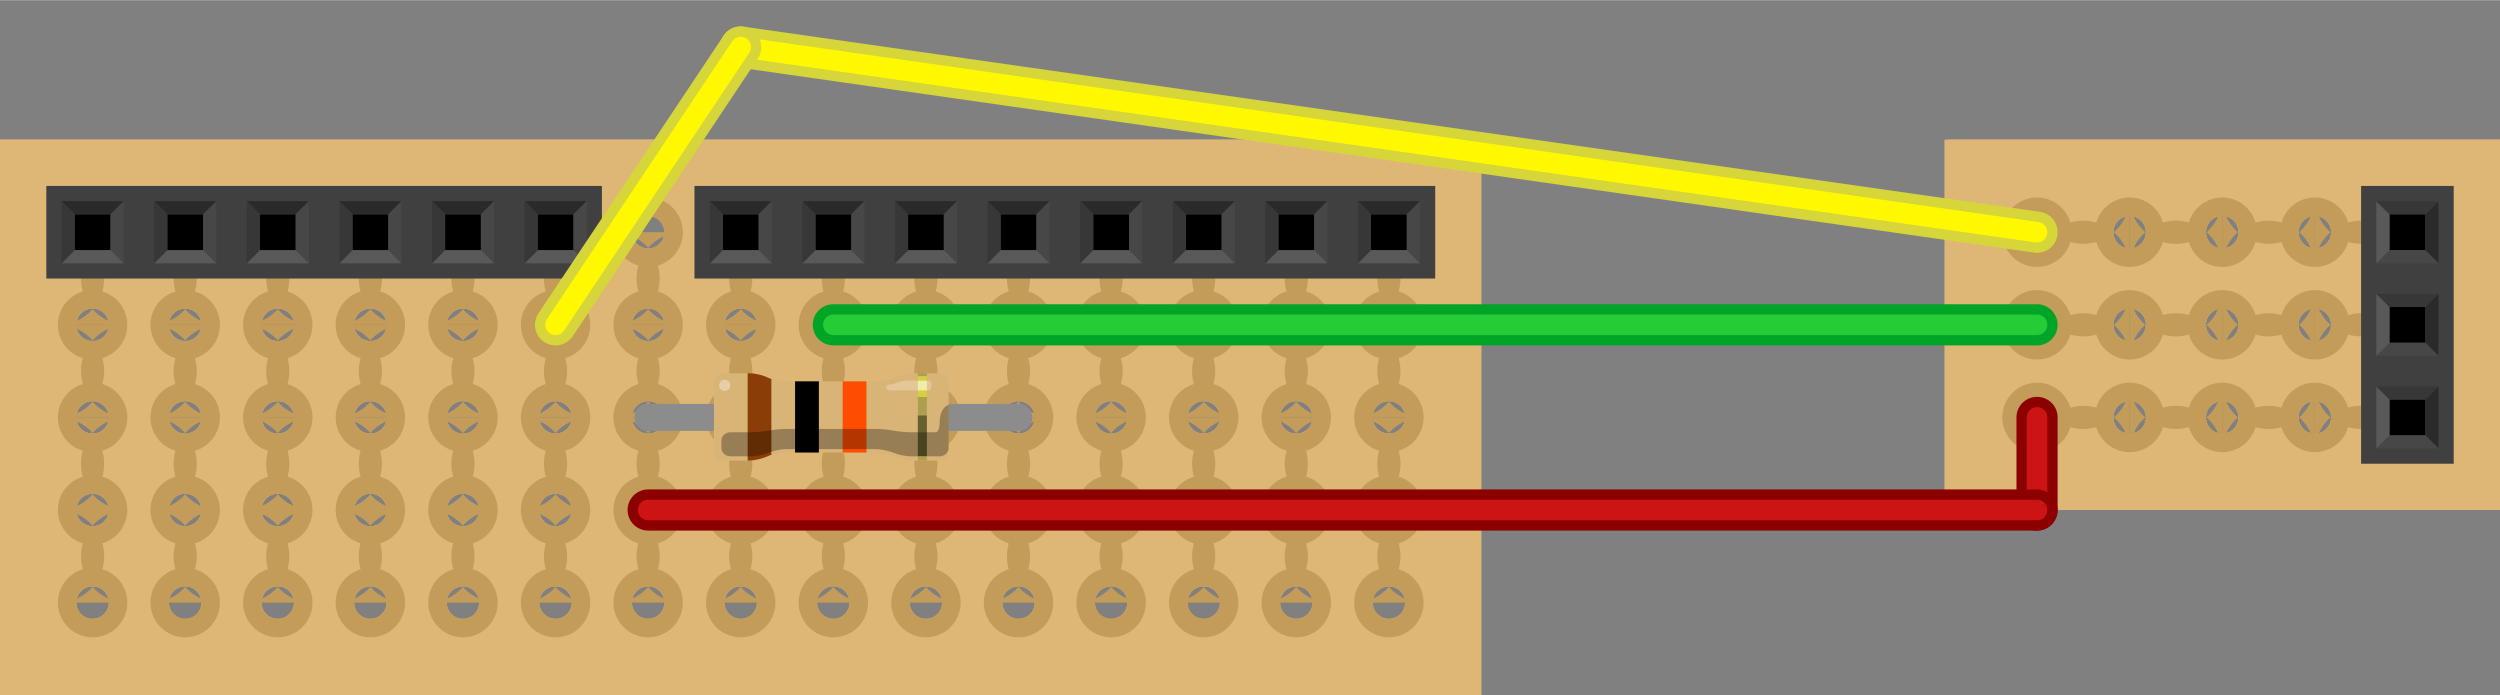 <?xml version='1.0' encoding='UTF-8' standalone='no'?>
<!-- Created with Fritzing (http://www.fritzing.org/) -->
<svg xmlns:svg='http://www.w3.org/2000/svg' xmlns='http://www.w3.org/2000/svg' version='1.2' baseProfile='tiny' x='0in' y='0in' width='2.7in' height='0.751in' viewBox='0 0 194.4 54.043' >
<rect x="0" y="0" width="194.4" height="54.043" fill="#808080" stroke="none"/>
<g partID='60680'><g transform='translate(0,10.843)' ><g xmlns="http://www.w3.org/2000/svg" id="breadboardbreadboard">
 <path xmlns="http://www.w3.org/2000/svg" stroke-width="0" d="M0,0L115.2,0,115.2,43.2,0,43.2zM5.94,7.2a1.26,1.26,0,1,0,2.52,0,1.26,1.26,0,1,0,-2.52,0zM13.14,7.2a1.26,1.26,0,1,0,2.52,0,1.26,1.26,0,1,0,-2.52,0zM20.34,7.2a1.26,1.26,0,1,0,2.52,0,1.26,1.26,0,1,0,-2.52,0zM27.54,7.2a1.26,1.26,0,1,0,2.52,0,1.26,1.26,0,1,0,-2.52,0zM34.74,7.2a1.26,1.26,0,1,0,2.52,0,1.26,1.26,0,1,0,-2.52,0zM41.94,7.2a1.26,1.26,0,1,0,2.52,0,1.26,1.26,0,1,0,-2.52,0zM49.14,7.2a1.26,1.26,0,1,0,2.52,0,1.26,1.26,0,1,0,-2.52,0zM56.34,7.2a1.26,1.26,0,1,0,2.52,0,1.26,1.26,0,1,0,-2.52,0zM63.54,7.2a1.26,1.26,0,1,0,2.52,0,1.26,1.26,0,1,0,-2.52,0zM70.74,7.2a1.26,1.26,0,1,0,2.52,0,1.26,1.26,0,1,0,-2.52,0zM77.94,7.2a1.26,1.26,0,1,0,2.52,0,1.26,1.26,0,1,0,-2.52,0zM85.14,7.2a1.26,1.26,0,1,0,2.52,0,1.26,1.26,0,1,0,-2.52,0zM92.34,7.2a1.26,1.26,0,1,0,2.52,0,1.26,1.26,0,1,0,-2.52,0zM99.54,7.2a1.26,1.26,0,1,0,2.52,0,1.26,1.26,0,1,0,-2.52,0zM106.74,7.2a1.26,1.26,0,1,0,2.52,0,1.26,1.26,0,1,0,-2.52,0zM5.94,14.4a1.26,1.26,0,1,0,2.52,0,1.26,1.26,0,1,0,-2.52,0zM13.14,14.4a1.26,1.26,0,1,0,2.52,0,1.26,1.26,0,1,0,-2.52,0zM20.34,14.4a1.26,1.26,0,1,0,2.52,0,1.26,1.26,0,1,0,-2.52,0zM27.54,14.4a1.26,1.26,0,1,0,2.52,0,1.26,1.26,0,1,0,-2.52,0zM34.74,14.4a1.26,1.26,0,1,0,2.52,0,1.26,1.26,0,1,0,-2.52,0zM41.94,14.4a1.26,1.26,0,1,0,2.52,0,1.26,1.26,0,1,0,-2.52,0zM49.14,14.4a1.26,1.26,0,1,0,2.52,0,1.26,1.26,0,1,0,-2.52,0zM56.34,14.4a1.26,1.26,0,1,0,2.52,0,1.26,1.26,0,1,0,-2.52,0zM63.54,14.4a1.26,1.26,0,1,0,2.52,0,1.26,1.26,0,1,0,-2.52,0zM70.74,14.4a1.26,1.26,0,1,0,2.52,0,1.26,1.26,0,1,0,-2.52,0zM77.94,14.4a1.26,1.26,0,1,0,2.52,0,1.26,1.26,0,1,0,-2.52,0zM85.14,14.4a1.26,1.26,0,1,0,2.52,0,1.26,1.26,0,1,0,-2.52,0zM92.34,14.4a1.26,1.26,0,1,0,2.52,0,1.26,1.26,0,1,0,-2.52,0zM99.54,14.4a1.26,1.26,0,1,0,2.52,0,1.26,1.26,0,1,0,-2.52,0zM106.74,14.4a1.26,1.26,0,1,0,2.52,0,1.26,1.26,0,1,0,-2.52,0zM5.94,21.6a1.26,1.26,0,1,0,2.52,0,1.26,1.26,0,1,0,-2.52,0zM13.14,21.6a1.26,1.26,0,1,0,2.52,0,1.26,1.26,0,1,0,-2.52,0zM20.34,21.6a1.26,1.26,0,1,0,2.52,0,1.26,1.26,0,1,0,-2.52,0zM27.54,21.6a1.26,1.26,0,1,0,2.52,0,1.26,1.26,0,1,0,-2.52,0zM34.74,21.6a1.26,1.26,0,1,0,2.52,0,1.26,1.26,0,1,0,-2.52,0zM41.94,21.6a1.26,1.26,0,1,0,2.52,0,1.26,1.26,0,1,0,-2.52,0zM49.14,21.6a1.26,1.26,0,1,0,2.52,0,1.26,1.26,0,1,0,-2.52,0zM56.34,21.6a1.26,1.26,0,1,0,2.52,0,1.26,1.26,0,1,0,-2.52,0zM63.54,21.6a1.26,1.26,0,1,0,2.52,0,1.26,1.26,0,1,0,-2.52,0zM70.74,21.6a1.26,1.26,0,1,0,2.52,0,1.26,1.26,0,1,0,-2.52,0zM77.94,21.6a1.26,1.26,0,1,0,2.52,0,1.26,1.26,0,1,0,-2.52,0zM85.14,21.6a1.26,1.26,0,1,0,2.52,0,1.26,1.26,0,1,0,-2.52,0zM92.34,21.6a1.26,1.26,0,1,0,2.52,0,1.26,1.26,0,1,0,-2.52,0zM99.54,21.6a1.26,1.26,0,1,0,2.52,0,1.26,1.26,0,1,0,-2.52,0zM106.74,21.6a1.26,1.26,0,1,0,2.52,0,1.26,1.26,0,1,0,-2.52,0zM5.94,28.8a1.26,1.26,0,1,0,2.52,0,1.26,1.26,0,1,0,-2.52,0zM13.14,28.8a1.26,1.26,0,1,0,2.52,0,1.26,1.26,0,1,0,-2.52,0zM20.34,28.8a1.26,1.26,0,1,0,2.52,0,1.26,1.26,0,1,0,-2.52,0zM27.54,28.8a1.26,1.26,0,1,0,2.52,0,1.26,1.26,0,1,0,-2.52,0zM34.74,28.8a1.26,1.26,0,1,0,2.52,0,1.26,1.26,0,1,0,-2.52,0zM41.94,28.8a1.26,1.26,0,1,0,2.52,0,1.26,1.26,0,1,0,-2.52,0zM49.14,28.8a1.26,1.26,0,1,0,2.52,0,1.26,1.26,0,1,0,-2.52,0zM56.34,28.8a1.26,1.26,0,1,0,2.52,0,1.26,1.26,0,1,0,-2.52,0zM63.54,28.8a1.26,1.26,0,1,0,2.52,0,1.26,1.26,0,1,0,-2.52,0zM70.74,28.8a1.26,1.26,0,1,0,2.52,0,1.26,1.26,0,1,0,-2.52,0zM77.94,28.8a1.26,1.26,0,1,0,2.52,0,1.26,1.26,0,1,0,-2.52,0zM85.14,28.8a1.26,1.26,0,1,0,2.52,0,1.26,1.26,0,1,0,-2.52,0zM92.34,28.8a1.26,1.26,0,1,0,2.52,0,1.26,1.26,0,1,0,-2.52,0zM99.54,28.8a1.26,1.26,0,1,0,2.52,0,1.26,1.26,0,1,0,-2.52,0zM106.74,28.8a1.26,1.26,0,1,0,2.52,0,1.26,1.26,0,1,0,-2.52,0zM5.94,36a1.26,1.26,0,1,0,2.52,0,1.26,1.26,0,1,0,-2.52,0zM13.14,36a1.26,1.26,0,1,0,2.52,0,1.26,1.26,0,1,0,-2.52,0zM20.34,36a1.26,1.26,0,1,0,2.52,0,1.26,1.26,0,1,0,-2.52,0zM27.54,36a1.26,1.26,0,1,0,2.52,0,1.26,1.26,0,1,0,-2.52,0zM34.74,36a1.26,1.26,0,1,0,2.52,0,1.26,1.26,0,1,0,-2.52,0zM41.94,36a1.26,1.26,0,1,0,2.52,0,1.26,1.26,0,1,0,-2.52,0zM49.14,36a1.26,1.26,0,1,0,2.52,0,1.26,1.26,0,1,0,-2.52,0zM56.34,36a1.26,1.26,0,1,0,2.52,0,1.26,1.26,0,1,0,-2.52,0zM63.54,36a1.26,1.26,0,1,0,2.52,0,1.26,1.26,0,1,0,-2.52,0zM70.74,36a1.26,1.26,0,1,0,2.52,0,1.26,1.26,0,1,0,-2.52,0zM77.94,36a1.26,1.26,0,1,0,2.52,0,1.26,1.26,0,1,0,-2.52,0zM85.14,36a1.26,1.26,0,1,0,2.52,0,1.26,1.26,0,1,0,-2.52,0zM92.34,36a1.26,1.26,0,1,0,2.52,0,1.26,1.26,0,1,0,-2.52,0zM99.54,36a1.26,1.26,0,1,0,2.52,0,1.26,1.26,0,1,0,-2.52,0zM106.74,36a1.26,1.26,0,1,0,2.52,0,1.26,1.26,0,1,0,-2.52,0z" fill="#deb675" fill-opacity="1" stroke="none" id="boardoutline"/>
 <path xmlns="http://www.w3.org/2000/svg" stroke-opacity="1" stroke-width="0.576" d="M0.288,0.288L114.624,0.288,114.624,42.624,0.288,42.624z" fill="none" stroke="#deb675"/>
 <circle xmlns="http://www.w3.org/2000/svg" cx="7.2" connectorname="0.0" r="1.98" stroke-width="1.44" fill="none" cy="7.2" stroke="#c49c59" id="connector0pin"/>
 <circle xmlns="http://www.w3.org/2000/svg" cx="14.4" connectorname="1.0" r="1.98" stroke-width="1.44" fill="none" cy="7.2" stroke="#c49c59" id="connector1pin"/>
 <circle xmlns="http://www.w3.org/2000/svg" cx="21.6" connectorname="2.0" r="1.98" stroke-width="1.44" fill="none" cy="7.2" stroke="#c49c59" id="connector2pin"/>
 <circle xmlns="http://www.w3.org/2000/svg" cx="28.8" connectorname="3.0" r="1.98" stroke-width="1.44" fill="none" cy="7.2" stroke="#c49c59" id="connector3pin"/>
 <circle xmlns="http://www.w3.org/2000/svg" cx="36" connectorname="4.0" r="1.98" stroke-width="1.44" fill="none" cy="7.2" stroke="#c49c59" id="connector4pin"/>
 <circle xmlns="http://www.w3.org/2000/svg" cx="43.2" connectorname="5.0" r="1.98" stroke-width="1.44" fill="none" cy="7.2" stroke="#c49c59" id="connector5pin"/>
 <circle xmlns="http://www.w3.org/2000/svg" cx="50.4" connectorname="6.0" r="1.98" stroke-width="1.44" fill="none" cy="7.2" stroke="#c49c59" id="connector6pin"/>
 <circle xmlns="http://www.w3.org/2000/svg" cx="57.6" connectorname="7.0" r="1.98" stroke-width="1.44" fill="none" cy="7.2" stroke="#c49c59" id="connector7pin"/>
 <circle xmlns="http://www.w3.org/2000/svg" cx="64.8" connectorname="8.0" r="1.98" stroke-width="1.44" fill="none" cy="7.2" stroke="#c49c59" id="connector8pin"/>
 <circle xmlns="http://www.w3.org/2000/svg" cx="72" connectorname="9.0" r="1.98" stroke-width="1.44" fill="none" cy="7.2" stroke="#c49c59" id="connector9pin"/>
 <circle xmlns="http://www.w3.org/2000/svg" cx="79.2" connectorname="10.0" r="1.98" stroke-width="1.44" fill="none" cy="7.2" stroke="#c49c59" id="connector10pin"/>
 <circle xmlns="http://www.w3.org/2000/svg" cx="86.4" connectorname="11.0" r="1.98" stroke-width="1.44" fill="none" cy="7.2" stroke="#c49c59" id="connector11pin"/>
 <circle xmlns="http://www.w3.org/2000/svg" cx="93.6" connectorname="12.0" r="1.98" stroke-width="1.44" fill="none" cy="7.2" stroke="#c49c59" id="connector12pin"/>
 <circle xmlns="http://www.w3.org/2000/svg" cx="100.8" connectorname="13.0" r="1.98" stroke-width="1.44" fill="none" cy="7.2" stroke="#c49c59" id="connector13pin"/>
 <circle xmlns="http://www.w3.org/2000/svg" cx="108" connectorname="14.0" r="1.98" stroke-width="1.44" fill="none" cy="7.2" stroke="#c49c59" id="connector14pin"/>
 <circle xmlns="http://www.w3.org/2000/svg" cx="7.2" connectorname="0.1" r="1.98" stroke-width="1.44" fill="none" cy="14.4" stroke="#c49c59" id="connector1000pin"/>
 <circle xmlns="http://www.w3.org/2000/svg" cx="14.4" connectorname="1.1" r="1.98" stroke-width="1.44" fill="none" cy="14.4" stroke="#c49c59" id="connector1001pin"/>
 <circle xmlns="http://www.w3.org/2000/svg" cx="21.6" connectorname="2.1" r="1.98" stroke-width="1.44" fill="none" cy="14.4" stroke="#c49c59" id="connector1002pin"/>
 <circle xmlns="http://www.w3.org/2000/svg" cx="28.8" connectorname="3.1" r="1.98" stroke-width="1.44" fill="none" cy="14.4" stroke="#c49c59" id="connector1003pin"/>
 <circle xmlns="http://www.w3.org/2000/svg" cx="36" connectorname="4.1" r="1.98" stroke-width="1.44" fill="none" cy="14.4" stroke="#c49c59" id="connector1004pin"/>
 <circle xmlns="http://www.w3.org/2000/svg" cx="43.2" connectorname="5.1" r="1.98" stroke-width="1.44" fill="none" cy="14.4" stroke="#c49c59" id="connector1005pin"/>
 <circle xmlns="http://www.w3.org/2000/svg" cx="50.4" connectorname="6.1" r="1.98" stroke-width="1.44" fill="none" cy="14.4" stroke="#c49c59" id="connector1006pin"/>
 <circle xmlns="http://www.w3.org/2000/svg" cx="57.6" connectorname="7.1" r="1.98" stroke-width="1.44" fill="none" cy="14.4" stroke="#c49c59" id="connector1007pin"/>
 <circle xmlns="http://www.w3.org/2000/svg" cx="64.8" connectorname="8.1" r="1.98" stroke-width="1.44" fill="none" cy="14.4" stroke="#c49c59" id="connector1008pin"/>
 <circle xmlns="http://www.w3.org/2000/svg" cx="72" connectorname="9.1" r="1.98" stroke-width="1.44" fill="none" cy="14.4" stroke="#c49c59" id="connector1009pin"/>
 <circle xmlns="http://www.w3.org/2000/svg" cx="79.2" connectorname="10.1" r="1.98" stroke-width="1.44" fill="none" cy="14.4" stroke="#c49c59" id="connector1010pin"/>
 <circle xmlns="http://www.w3.org/2000/svg" cx="86.4" connectorname="11.1" r="1.98" stroke-width="1.44" fill="none" cy="14.4" stroke="#c49c59" id="connector1011pin"/>
 <circle xmlns="http://www.w3.org/2000/svg" cx="93.6" connectorname="12.1" r="1.98" stroke-width="1.44" fill="none" cy="14.4" stroke="#c49c59" id="connector1012pin"/>
 <circle xmlns="http://www.w3.org/2000/svg" cx="100.8" connectorname="13.1" r="1.98" stroke-width="1.44" fill="none" cy="14.4" stroke="#c49c59" id="connector1013pin"/>
 <circle xmlns="http://www.w3.org/2000/svg" cx="108" connectorname="14.1" r="1.98" stroke-width="1.44" fill="none" cy="14.4" stroke="#c49c59" id="connector1014pin"/>
 <circle xmlns="http://www.w3.org/2000/svg" cx="7.2" connectorname="0.2" r="1.98" stroke-width="1.44" fill="none" cy="21.6" stroke="#c49c59" id="connector2000pin"/>
 <circle xmlns="http://www.w3.org/2000/svg" cx="14.4" connectorname="1.2" r="1.98" stroke-width="1.44" fill="none" cy="21.6" stroke="#c49c59" id="connector2001pin"/>
 <circle xmlns="http://www.w3.org/2000/svg" cx="21.6" connectorname="2.2" r="1.98" stroke-width="1.44" fill="none" cy="21.6" stroke="#c49c59" id="connector2002pin"/>
 <circle xmlns="http://www.w3.org/2000/svg" cx="28.8" connectorname="3.2" r="1.98" stroke-width="1.44" fill="none" cy="21.6" stroke="#c49c59" id="connector2003pin"/>
 <circle xmlns="http://www.w3.org/2000/svg" cx="36" connectorname="4.2" r="1.98" stroke-width="1.44" fill="none" cy="21.6" stroke="#c49c59" id="connector2004pin"/>
 <circle xmlns="http://www.w3.org/2000/svg" cx="43.2" connectorname="5.2" r="1.98" stroke-width="1.44" fill="none" cy="21.6" stroke="#c49c59" id="connector2005pin"/>
 <circle xmlns="http://www.w3.org/2000/svg" cx="50.4" connectorname="6.2" r="1.98" stroke-width="1.44" fill="none" cy="21.6" stroke="#c49c59" id="connector2006pin"/>
 <circle xmlns="http://www.w3.org/2000/svg" cx="57.6" connectorname="7.2" r="1.98" stroke-width="1.44" fill="none" cy="21.6" stroke="#c49c59" id="connector2007pin"/>
 <circle xmlns="http://www.w3.org/2000/svg" cx="64.8" connectorname="8.2" r="1.98" stroke-width="1.44" fill="none" cy="21.6" stroke="#c49c59" id="connector2008pin"/>
 <circle xmlns="http://www.w3.org/2000/svg" cx="72" connectorname="9.2" r="1.98" stroke-width="1.44" fill="none" cy="21.6" stroke="#c49c59" id="connector2009pin"/>
 <circle xmlns="http://www.w3.org/2000/svg" cx="79.2" connectorname="10.2" r="1.98" stroke-width="1.44" fill="none" cy="21.6" stroke="#c49c59" id="connector2010pin"/>
 <circle xmlns="http://www.w3.org/2000/svg" cx="86.4" connectorname="11.2" r="1.98" stroke-width="1.44" fill="none" cy="21.6" stroke="#c49c59" id="connector2011pin"/>
 <circle xmlns="http://www.w3.org/2000/svg" cx="93.6" connectorname="12.2" r="1.98" stroke-width="1.44" fill="none" cy="21.6" stroke="#c49c59" id="connector2012pin"/>
 <circle xmlns="http://www.w3.org/2000/svg" cx="100.8" connectorname="13.2" r="1.98" stroke-width="1.44" fill="none" cy="21.6" stroke="#c49c59" id="connector2013pin"/>
 <circle xmlns="http://www.w3.org/2000/svg" cx="108" connectorname="14.2" r="1.98" stroke-width="1.44" fill="none" cy="21.6" stroke="#c49c59" id="connector2014pin"/>
 <circle xmlns="http://www.w3.org/2000/svg" cx="7.2" connectorname="0.3" r="1.98" stroke-width="1.44" fill="none" cy="28.8" stroke="#c49c59" id="connector3000pin"/>
 <circle xmlns="http://www.w3.org/2000/svg" cx="14.4" connectorname="1.3" r="1.98" stroke-width="1.44" fill="none" cy="28.8" stroke="#c49c59" id="connector3001pin"/>
 <circle xmlns="http://www.w3.org/2000/svg" cx="21.6" connectorname="2.3" r="1.98" stroke-width="1.44" fill="none" cy="28.8" stroke="#c49c59" id="connector3002pin"/>
 <circle xmlns="http://www.w3.org/2000/svg" cx="28.8" connectorname="3.3" r="1.98" stroke-width="1.44" fill="none" cy="28.8" stroke="#c49c59" id="connector3003pin"/>
 <circle xmlns="http://www.w3.org/2000/svg" cx="36" connectorname="4.3" r="1.98" stroke-width="1.44" fill="none" cy="28.8" stroke="#c49c59" id="connector3004pin"/>
 <circle xmlns="http://www.w3.org/2000/svg" cx="43.2" connectorname="5.3" r="1.98" stroke-width="1.44" fill="none" cy="28.8" stroke="#c49c59" id="connector3005pin"/>
 <circle xmlns="http://www.w3.org/2000/svg" cx="50.4" connectorname="6.3" r="1.98" stroke-width="1.44" fill="none" cy="28.8" stroke="#c49c59" id="connector3006pin"/>
 <circle xmlns="http://www.w3.org/2000/svg" cx="57.6" connectorname="7.3" r="1.98" stroke-width="1.44" fill="none" cy="28.8" stroke="#c49c59" id="connector3007pin"/>
 <circle xmlns="http://www.w3.org/2000/svg" cx="64.8" connectorname="8.3" r="1.98" stroke-width="1.44" fill="none" cy="28.8" stroke="#c49c59" id="connector3008pin"/>
 <circle xmlns="http://www.w3.org/2000/svg" cx="72" connectorname="9.3" r="1.98" stroke-width="1.44" fill="none" cy="28.8" stroke="#c49c59" id="connector3009pin"/>
 <circle xmlns="http://www.w3.org/2000/svg" cx="79.2" connectorname="10.3" r="1.98" stroke-width="1.44" fill="none" cy="28.8" stroke="#c49c59" id="connector3010pin"/>
 <circle xmlns="http://www.w3.org/2000/svg" cx="86.4" connectorname="11.3" r="1.98" stroke-width="1.44" fill="none" cy="28.8" stroke="#c49c59" id="connector3011pin"/>
 <circle xmlns="http://www.w3.org/2000/svg" cx="93.6" connectorname="12.3" r="1.98" stroke-width="1.44" fill="none" cy="28.8" stroke="#c49c59" id="connector3012pin"/>
 <circle xmlns="http://www.w3.org/2000/svg" cx="100.8" connectorname="13.3" r="1.98" stroke-width="1.44" fill="none" cy="28.8" stroke="#c49c59" id="connector3013pin"/>
 <circle xmlns="http://www.w3.org/2000/svg" cx="108" connectorname="14.3" r="1.98" stroke-width="1.44" fill="none" cy="28.8" stroke="#c49c59" id="connector3014pin"/>
 <circle xmlns="http://www.w3.org/2000/svg" cx="7.2" connectorname="0.4" r="1.98" stroke-width="1.44" fill="none" cy="36" stroke="#c49c59" id="connector4000pin"/>
 <circle xmlns="http://www.w3.org/2000/svg" cx="14.4" connectorname="1.4" r="1.98" stroke-width="1.44" fill="none" cy="36" stroke="#c49c59" id="connector4001pin"/>
 <circle xmlns="http://www.w3.org/2000/svg" cx="21.6" connectorname="2.4" r="1.98" stroke-width="1.44" fill="none" cy="36" stroke="#c49c59" id="connector4002pin"/>
 <circle xmlns="http://www.w3.org/2000/svg" cx="28.8" connectorname="3.4" r="1.98" stroke-width="1.44" fill="none" cy="36" stroke="#c49c59" id="connector4003pin"/>
 <circle xmlns="http://www.w3.org/2000/svg" cx="36" connectorname="4.4" r="1.98" stroke-width="1.44" fill="none" cy="36" stroke="#c49c59" id="connector4004pin"/>
 <circle xmlns="http://www.w3.org/2000/svg" cx="43.2" connectorname="5.4" r="1.98" stroke-width="1.44" fill="none" cy="36" stroke="#c49c59" id="connector4005pin"/>
 <circle xmlns="http://www.w3.org/2000/svg" cx="50.4" connectorname="6.4" r="1.98" stroke-width="1.44" fill="none" cy="36" stroke="#c49c59" id="connector4006pin"/>
 <circle xmlns="http://www.w3.org/2000/svg" cx="57.6" connectorname="7.4" r="1.98" stroke-width="1.44" fill="none" cy="36" stroke="#c49c59" id="connector4007pin"/>
 <circle xmlns="http://www.w3.org/2000/svg" cx="64.8" connectorname="8.4" r="1.98" stroke-width="1.44" fill="none" cy="36" stroke="#c49c59" id="connector4008pin"/>
 <circle xmlns="http://www.w3.org/2000/svg" cx="72" connectorname="9.4" r="1.98" stroke-width="1.44" fill="none" cy="36" stroke="#c49c59" id="connector4009pin"/>
 <circle xmlns="http://www.w3.org/2000/svg" cx="79.2" connectorname="10.4" r="1.98" stroke-width="1.44" fill="none" cy="36" stroke="#c49c59" id="connector4010pin"/>
 <circle xmlns="http://www.w3.org/2000/svg" cx="86.4" connectorname="11.4" r="1.98" stroke-width="1.44" fill="none" cy="36" stroke="#c49c59" id="connector4011pin"/>
 <circle xmlns="http://www.w3.org/2000/svg" cx="93.6" connectorname="12.4" r="1.98" stroke-width="1.44" fill="none" cy="36" stroke="#c49c59" id="connector4012pin"/>
 <circle xmlns="http://www.w3.org/2000/svg" cx="100.8" connectorname="13.4" r="1.98" stroke-width="1.44" fill="none" cy="36" stroke="#c49c59" id="connector4013pin"/>
 <circle xmlns="http://www.w3.org/2000/svg" cx="108" connectorname="14.4" r="1.98" stroke-width="1.44" fill="none" cy="36" stroke="#c49c59" id="connector4014pin"/>
<path stroke='none' stroke-width='0' fill='#c49c59' d='m11.7,14.4 5.4,0 0,7.2 -5.4,0z m0,7.2a3.6,3.6  0,1,0 0,-7.2z  m5.4,-7.2a3.6,3.6 0,1,0 0,7.2z'/>
<path stroke='none' stroke-width='0' fill='#c49c59' d='m4.5,28.8 5.4,0 0,7.2 -5.4,0z m0,7.2a3.6,3.6  0,1,0 0,-7.2z  m5.4,-7.2a3.6,3.6 0,1,0 0,7.2z'/>
<path stroke='none' stroke-width='0' fill='#c49c59' d='m90.9,28.8 5.4,0 0,7.2 -5.4,0z m0,7.2a3.6,3.6  0,1,0 0,-7.2z  m5.4,-7.2a3.6,3.6 0,1,0 0,7.2z'/>
<path stroke='none' stroke-width='0' fill='#c49c59' d='m90.9,21.6 5.4,0 0,7.2 -5.4,0z m0,7.2a3.6,3.6  0,1,0 0,-7.2z  m5.4,-7.2a3.6,3.6 0,1,0 0,7.2z'/>
<path stroke='none' stroke-width='0' fill='#c49c59' d='m76.5,21.6 5.4,0 0,7.2 -5.4,0z m0,7.2a3.6,3.6  0,1,0 0,-7.2z  m5.4,-7.2a3.6,3.6 0,1,0 0,7.2z'/>
<path stroke='none' stroke-width='0' fill='#c49c59' d='m33.3,28.8 5.4,0 0,7.2 -5.4,0z m0,7.2a3.6,3.6  0,1,0 0,-7.2z  m5.4,-7.2a3.6,3.6 0,1,0 0,7.2z'/>
<path stroke='none' stroke-width='0' fill='#c49c59' d='m98.1,7.2 5.4,0 0,7.2 -5.4,0z m0,7.2a3.6,3.6  0,1,0 0,-7.2z  m5.4,-7.2a3.6,3.6 0,1,0 0,7.2z'/>
<path stroke='none' stroke-width='0' fill='#c49c59' d='m40.5,21.6 5.4,0 0,7.2 -5.4,0z m0,7.2a3.6,3.6  0,1,0 0,-7.2z  m5.4,-7.2a3.6,3.6 0,1,0 0,7.2z'/>
<path stroke='none' stroke-width='0' fill='#c49c59' d='m69.3,28.8 5.4,0 0,7.2 -5.4,0z m0,7.2a3.6,3.6  0,1,0 0,-7.2z  m5.4,-7.2a3.6,3.6 0,1,0 0,7.2z'/>
<path stroke='none' stroke-width='0' fill='#c49c59' d='m76.5,14.4 5.4,0 0,7.2 -5.4,0z m0,7.2a3.6,3.6  0,1,0 0,-7.2z  m5.4,-7.2a3.6,3.6 0,1,0 0,7.2z'/>
<path stroke='none' stroke-width='0' fill='#c49c59' d='m47.7,21.6 5.4,0 0,7.2 -5.4,0z m0,7.2a3.6,3.6  0,1,0 0,-7.2z  m5.4,-7.2a3.6,3.6 0,1,0 0,7.2z'/>
<path stroke='none' stroke-width='0' fill='#c49c59' d='m47.7,14.4 5.4,0 0,7.2 -5.4,0z m0,7.2a3.6,3.6  0,1,0 0,-7.2z  m5.4,-7.2a3.6,3.6 0,1,0 0,7.2z'/>
<path stroke='none' stroke-width='0' fill='#c49c59' d='m18.9,7.2 5.4,0 0,7.2 -5.4,0z m0,7.2a3.6,3.6  0,1,0 0,-7.2z  m5.4,-7.2a3.6,3.6 0,1,0 0,7.2z'/>
<path stroke='none' stroke-width='0' fill='#c49c59' d='m98.1,21.6 5.4,0 0,7.2 -5.4,0z m0,7.2a3.6,3.6  0,1,0 0,-7.2z  m5.4,-7.2a3.6,3.6 0,1,0 0,7.2z'/>
<path stroke='none' stroke-width='0' fill='#c49c59' d='m18.9,14.4 5.4,0 0,7.2 -5.4,0z m0,7.2a3.6,3.6  0,1,0 0,-7.2z  m5.4,-7.2a3.6,3.6 0,1,0 0,7.2z'/>
<path stroke='none' stroke-width='0' fill='#c49c59' d='m26.1,21.6 5.4,0 0,7.2 -5.4,0z m0,7.2a3.6,3.6  0,1,0 0,-7.2z  m5.4,-7.2a3.6,3.6 0,1,0 0,7.2z'/>
<path stroke='none' stroke-width='0' fill='#c49c59' d='m40.5,7.2 5.4,0 0,7.2 -5.4,0z m0,7.2a3.6,3.6  0,1,0 0,-7.2z  m5.4,-7.2a3.6,3.6 0,1,0 0,7.2z'/>
<path stroke='none' stroke-width='0' fill='#c49c59' d='m40.5,28.8 5.4,0 0,7.2 -5.4,0z m0,7.2a3.6,3.6  0,1,0 0,-7.2z  m5.4,-7.2a3.6,3.6 0,1,0 0,7.2z'/>
<path stroke='none' stroke-width='0' fill='#c49c59' d='m54.9,7.2 5.4,0 0,7.2 -5.4,0z m0,7.2a3.6,3.6  0,1,0 0,-7.2z  m5.4,-7.2a3.6,3.6 0,1,0 0,7.2z'/>
<path stroke='none' stroke-width='0' fill='#c49c59' d='m47.7,7.2 5.4,0 0,7.2 -5.4,0z m0,7.2a3.6,3.6  0,1,0 0,-7.2z  m5.4,-7.2a3.6,3.6 0,1,0 0,7.2z'/>
<path stroke='none' stroke-width='0' fill='#c49c59' d='m18.9,28.8 5.4,0 0,7.2 -5.4,0z m0,7.2a3.6,3.6  0,1,0 0,-7.2z  m5.4,-7.2a3.6,3.6 0,1,0 0,7.2z'/>
<path stroke='none' stroke-width='0' fill='#c49c59' d='m47.7,28.8 5.4,0 0,7.2 -5.4,0z m0,7.2a3.6,3.6  0,1,0 0,-7.2z  m5.4,-7.2a3.6,3.6 0,1,0 0,7.2z'/>
<path stroke='none' stroke-width='0' fill='#c49c59' d='m18.9,21.6 5.4,0 0,7.2 -5.4,0z m0,7.2a3.6,3.6  0,1,0 0,-7.2z  m5.4,-7.2a3.6,3.6 0,1,0 0,7.2z'/>
<path stroke='none' stroke-width='0' fill='#c49c59' d='m83.7,28.8 5.4,0 0,7.2 -5.4,0z m0,7.2a3.6,3.6  0,1,0 0,-7.2z  m5.4,-7.2a3.6,3.6 0,1,0 0,7.2z'/>
<path stroke='none' stroke-width='0' fill='#c49c59' d='m54.9,28.8 5.4,0 0,7.2 -5.4,0z m0,7.2a3.6,3.6  0,1,0 0,-7.2z  m5.4,-7.2a3.6,3.6 0,1,0 0,7.2z'/>
<path stroke='none' stroke-width='0' fill='#c49c59' d='m83.7,21.6 5.4,0 0,7.2 -5.4,0z m0,7.2a3.6,3.6  0,1,0 0,-7.2z  m5.4,-7.2a3.6,3.6 0,1,0 0,7.2z'/>
<path stroke='none' stroke-width='0' fill='#c49c59' d='m4.5,7.2 5.4,0 0,7.2 -5.4,0z m0,7.2a3.6,3.6  0,1,0 0,-7.2z  m5.4,-7.2a3.6,3.6 0,1,0 0,7.2z'/>
<path stroke='none' stroke-width='0' fill='#c49c59' d='m26.1,7.2 5.4,0 0,7.2 -5.4,0z m0,7.2a3.6,3.6  0,1,0 0,-7.2z  m5.4,-7.2a3.6,3.6 0,1,0 0,7.2z'/>
<path stroke='none' stroke-width='0' fill='#c49c59' d='m105.3,28.8 5.4,0 0,7.2 -5.4,0z m0,7.2a3.6,3.6  0,1,0 0,-7.2z  m5.4,-7.2a3.6,3.6 0,1,0 0,7.2z'/>
<path stroke='none' stroke-width='0' fill='#c49c59' d='m26.1,14.4 5.4,0 0,7.2 -5.4,0z m0,7.2a3.6,3.6  0,1,0 0,-7.2z  m5.4,-7.2a3.6,3.6 0,1,0 0,7.2z'/>
<path stroke='none' stroke-width='0' fill='#c49c59' d='m69.3,21.6 5.4,0 0,7.2 -5.4,0z m0,7.2a3.6,3.6  0,1,0 0,-7.2z  m5.4,-7.2a3.6,3.6 0,1,0 0,7.2z'/>
<path stroke='none' stroke-width='0' fill='#c49c59' d='m76.5,7.2 5.4,0 0,7.2 -5.4,0z m0,7.2a3.6,3.6  0,1,0 0,-7.2z  m5.4,-7.2a3.6,3.6 0,1,0 0,7.2z'/>
<path stroke='none' stroke-width='0' fill='#c49c59' d='m4.5,14.4 5.4,0 0,7.2 -5.4,0z m0,7.2a3.6,3.6  0,1,0 0,-7.2z  m5.4,-7.2a3.6,3.6 0,1,0 0,7.2z'/>
<path stroke='none' stroke-width='0' fill='#c49c59' d='m11.7,21.6 5.4,0 0,7.2 -5.4,0z m0,7.2a3.6,3.6  0,1,0 0,-7.2z  m5.4,-7.2a3.6,3.6 0,1,0 0,7.2z'/>
<path stroke='none' stroke-width='0' fill='#c49c59' d='m90.9,7.2 5.4,0 0,7.2 -5.4,0z m0,7.2a3.6,3.6  0,1,0 0,-7.2z  m5.4,-7.2a3.6,3.6 0,1,0 0,7.2z'/>
<path stroke='none' stroke-width='0' fill='#c49c59' d='m69.3,7.2 5.4,0 0,7.2 -5.4,0z m0,7.2a3.6,3.6  0,1,0 0,-7.2z  m5.4,-7.2a3.6,3.6 0,1,0 0,7.2z'/>
<path stroke='none' stroke-width='0' fill='#c49c59' d='m33.3,7.2 5.4,0 0,7.2 -5.4,0z m0,7.2a3.6,3.6  0,1,0 0,-7.2z  m5.4,-7.2a3.6,3.6 0,1,0 0,7.2z'/>
<path stroke='none' stroke-width='0' fill='#c49c59' d='m105.3,14.4 5.4,0 0,7.2 -5.4,0z m0,7.2a3.6,3.6  0,1,0 0,-7.2z  m5.4,-7.2a3.6,3.6 0,1,0 0,7.2z'/>
<path stroke='none' stroke-width='0' fill='#c49c59' d='m83.7,7.2 5.4,0 0,7.2 -5.4,0z m0,7.2a3.6,3.6  0,1,0 0,-7.2z  m5.4,-7.2a3.6,3.6 0,1,0 0,7.2z'/>
<path stroke='none' stroke-width='0' fill='#c49c59' d='m98.1,28.8 5.4,0 0,7.2 -5.4,0z m0,7.2a3.6,3.6  0,1,0 0,-7.2z  m5.4,-7.2a3.6,3.6 0,1,0 0,7.2z'/>
<path stroke='none' stroke-width='0' fill='#c49c59' d='m54.9,21.6 5.4,0 0,7.2 -5.4,0z m0,7.2a3.6,3.6  0,1,0 0,-7.2z  m5.4,-7.2a3.6,3.6 0,1,0 0,7.2z'/>
<path stroke='none' stroke-width='0' fill='#c49c59' d='m105.3,7.2 5.4,0 0,7.2 -5.4,0z m0,7.2a3.6,3.6  0,1,0 0,-7.2z  m5.4,-7.2a3.6,3.6 0,1,0 0,7.2z'/>
<path stroke='none' stroke-width='0' fill='#c49c59' d='m62.1,28.8 5.4,0 0,7.2 -5.4,0z m0,7.2a3.6,3.6  0,1,0 0,-7.2z  m5.4,-7.2a3.6,3.6 0,1,0 0,7.2z'/>
<path stroke='none' stroke-width='0' fill='#c49c59' d='m11.7,28.8 5.4,0 0,7.2 -5.4,0z m0,7.2a3.6,3.6  0,1,0 0,-7.2z  m5.4,-7.2a3.6,3.6 0,1,0 0,7.2z'/>
<path stroke='none' stroke-width='0' fill='#c49c59' d='m105.3,21.6 5.4,0 0,7.2 -5.4,0z m0,7.2a3.6,3.6  0,1,0 0,-7.2z  m5.4,-7.2a3.6,3.6 0,1,0 0,7.2z'/>
<path stroke='none' stroke-width='0' fill='#c49c59' d='m40.5,14.4 5.4,0 0,7.2 -5.4,0z m0,7.2a3.6,3.6  0,1,0 0,-7.2z  m5.4,-7.2a3.6,3.6 0,1,0 0,7.2z'/>
<path stroke='none' stroke-width='0' fill='#c49c59' d='m4.5,21.6 5.4,0 0,7.2 -5.4,0z m0,7.2a3.6,3.6  0,1,0 0,-7.2z  m5.4,-7.2a3.6,3.6 0,1,0 0,7.2z'/>
<path stroke='none' stroke-width='0' fill='#c49c59' d='m83.7,14.4 5.4,0 0,7.2 -5.4,0z m0,7.2a3.6,3.6  0,1,0 0,-7.2z  m5.4,-7.2a3.6,3.6 0,1,0 0,7.2z'/>
<path stroke='none' stroke-width='0' fill='#c49c59' d='m76.5,28.8 5.4,0 0,7.2 -5.4,0z m0,7.2a3.6,3.6  0,1,0 0,-7.2z  m5.4,-7.2a3.6,3.6 0,1,0 0,7.2z'/>
<path stroke='none' stroke-width='0' fill='#c49c59' d='m98.1,14.4 5.4,0 0,7.2 -5.4,0z m0,7.2a3.6,3.6  0,1,0 0,-7.2z  m5.4,-7.2a3.6,3.6 0,1,0 0,7.2z'/>
<path stroke='none' stroke-width='0' fill='#c49c59' d='m62.1,21.6 5.4,0 0,7.2 -5.4,0z m0,7.2a3.6,3.6  0,1,0 0,-7.2z  m5.4,-7.2a3.6,3.6 0,1,0 0,7.2z'/>
<path stroke='none' stroke-width='0' fill='#c49c59' d='m11.7,7.2 5.4,0 0,7.2 -5.4,0z m0,7.2a3.6,3.6  0,1,0 0,-7.2z  m5.4,-7.2a3.6,3.6 0,1,0 0,7.2z'/>
<path stroke='none' stroke-width='0' fill='#c49c59' d='m69.3,14.4 5.4,0 0,7.2 -5.4,0z m0,7.2a3.6,3.6  0,1,0 0,-7.2z  m5.4,-7.2a3.6,3.6 0,1,0 0,7.2z'/>
<path stroke='none' stroke-width='0' fill='#c49c59' d='m90.9,14.4 5.4,0 0,7.2 -5.4,0z m0,7.2a3.6,3.6  0,1,0 0,-7.2z  m5.4,-7.2a3.6,3.6 0,1,0 0,7.2z'/>
<path stroke='none' stroke-width='0' fill='#c49c59' d='m62.1,7.2 5.4,0 0,7.2 -5.4,0z m0,7.2a3.6,3.6  0,1,0 0,-7.2z  m5.4,-7.2a3.6,3.6 0,1,0 0,7.2z'/>
<path stroke='none' stroke-width='0' fill='#c49c59' d='m62.1,14.4 5.4,0 0,7.2 -5.4,0z m0,7.2a3.6,3.6  0,1,0 0,-7.2z  m5.4,-7.2a3.6,3.6 0,1,0 0,7.2z'/>
<path stroke='none' stroke-width='0' fill='#c49c59' d='m33.3,14.4 5.4,0 0,7.2 -5.4,0z m0,7.2a3.6,3.6  0,1,0 0,-7.2z  m5.4,-7.2a3.6,3.6 0,1,0 0,7.2z'/>
<path stroke='none' stroke-width='0' fill='#c49c59' d='m33.3,21.6 5.4,0 0,7.2 -5.4,0z m0,7.2a3.6,3.6  0,1,0 0,-7.2z  m5.4,-7.2a3.6,3.6 0,1,0 0,7.2z'/>
<path stroke='none' stroke-width='0' fill='#c49c59' d='m26.1,28.8 5.4,0 0,7.2 -5.4,0z m0,7.2a3.6,3.6  0,1,0 0,-7.2z  m5.4,-7.2a3.6,3.6 0,1,0 0,7.2z'/>
<path stroke='none' stroke-width='0' fill='#c49c59' d='m54.9,14.4 5.4,0 0,7.2 -5.4,0z m0,7.2a3.6,3.6  0,1,0 0,-7.2z  m5.4,-7.2a3.6,3.6 0,1,0 0,7.2z'/>
</g>
</g></g><g partID='59130'><g transform='translate(194.4,10.843)' ><g transform='matrix(0,1,-1,0,0,0)'  ><g xmlns="http://www.w3.org/2000/svg" id="breadboardbreadboard">
 <path xmlns="http://www.w3.org/2000/svg" stroke-width="0" d="M0,0L28.8,0,28.8,43.2,0,43.2zM5.94,7.2a1.26,1.26,0,1,0,2.52,0,1.26,1.26,0,1,0,-2.52,0zM13.14,7.2a1.26,1.26,0,1,0,2.52,0,1.26,1.26,0,1,0,-2.52,0zM20.34,7.2a1.26,1.26,0,1,0,2.52,0,1.26,1.26,0,1,0,-2.52,0zM5.94,14.4a1.26,1.26,0,1,0,2.52,0,1.26,1.26,0,1,0,-2.52,0zM13.14,14.4a1.26,1.26,0,1,0,2.52,0,1.26,1.26,0,1,0,-2.52,0zM20.34,14.4a1.26,1.26,0,1,0,2.52,0,1.26,1.26,0,1,0,-2.52,0zM5.94,21.6a1.26,1.26,0,1,0,2.52,0,1.26,1.26,0,1,0,-2.52,0zM13.14,21.6a1.26,1.26,0,1,0,2.52,0,1.26,1.26,0,1,0,-2.52,0zM20.34,21.6a1.26,1.26,0,1,0,2.52,0,1.26,1.26,0,1,0,-2.52,0zM5.94,28.8a1.26,1.26,0,1,0,2.52,0,1.26,1.26,0,1,0,-2.52,0zM13.14,28.8a1.26,1.26,0,1,0,2.52,0,1.26,1.26,0,1,0,-2.52,0zM20.34,28.8a1.26,1.26,0,1,0,2.52,0,1.26,1.26,0,1,0,-2.52,0zM5.94,36a1.26,1.26,0,1,0,2.52,0,1.26,1.26,0,1,0,-2.52,0zM13.14,36a1.26,1.26,0,1,0,2.52,0,1.26,1.26,0,1,0,-2.52,0zM20.34,36a1.26,1.26,0,1,0,2.52,0,1.26,1.26,0,1,0,-2.52,0z" fill="#deb675" fill-opacity="1" stroke="none" id="boardoutline"/>
 <path xmlns="http://www.w3.org/2000/svg" stroke-opacity="1" stroke-width="0.576" d="M0.288,0.288L28.224,0.288,28.224,42.624,0.288,42.624z" fill="none" stroke="#deb675"/>
 <circle xmlns="http://www.w3.org/2000/svg" cx="7.2" connectorname="0.0" r="1.98" stroke-width="1.44" fill="none" cy="7.2" stroke="#c49c59" id="connector0pin"/>
 <circle xmlns="http://www.w3.org/2000/svg" cx="14.4" connectorname="1.0" r="1.98" stroke-width="1.44" fill="none" cy="7.2" stroke="#c49c59" id="connector1pin"/>
 <circle xmlns="http://www.w3.org/2000/svg" cx="21.6" connectorname="2.0" r="1.98" stroke-width="1.44" fill="none" cy="7.2" stroke="#c49c59" id="connector2pin"/>
 <circle xmlns="http://www.w3.org/2000/svg" cx="7.2" connectorname="0.1" r="1.98" stroke-width="1.44" fill="none" cy="14.4" stroke="#c49c59" id="connector1000pin"/>
 <circle xmlns="http://www.w3.org/2000/svg" cx="14.4" connectorname="1.1" r="1.98" stroke-width="1.44" fill="none" cy="14.4" stroke="#c49c59" id="connector1001pin"/>
 <circle xmlns="http://www.w3.org/2000/svg" cx="21.6" connectorname="2.1" r="1.98" stroke-width="1.44" fill="none" cy="14.4" stroke="#c49c59" id="connector1002pin"/>
 <circle xmlns="http://www.w3.org/2000/svg" cx="7.2" connectorname="0.2" r="1.98" stroke-width="1.44" fill="none" cy="21.6" stroke="#c49c59" id="connector2000pin"/>
 <circle xmlns="http://www.w3.org/2000/svg" cx="14.4" connectorname="1.2" r="1.98" stroke-width="1.44" fill="none" cy="21.6" stroke="#c49c59" id="connector2001pin"/>
 <circle xmlns="http://www.w3.org/2000/svg" cx="21.6" connectorname="2.2" r="1.98" stroke-width="1.44" fill="none" cy="21.6" stroke="#c49c59" id="connector2002pin"/>
 <circle xmlns="http://www.w3.org/2000/svg" cx="7.2" connectorname="0.3" r="1.98" stroke-width="1.44" fill="none" cy="28.8" stroke="#c49c59" id="connector3000pin"/>
 <circle xmlns="http://www.w3.org/2000/svg" cx="14.4" connectorname="1.3" r="1.98" stroke-width="1.44" fill="none" cy="28.8" stroke="#c49c59" id="connector3001pin"/>
 <circle xmlns="http://www.w3.org/2000/svg" cx="21.6" connectorname="2.3" r="1.98" stroke-width="1.44" fill="none" cy="28.8" stroke="#c49c59" id="connector3002pin"/>
 <circle xmlns="http://www.w3.org/2000/svg" cx="7.2" connectorname="0.4" r="1.98" stroke-width="1.44" fill="none" cy="36" stroke="#c49c59" id="connector4000pin"/>
 <circle xmlns="http://www.w3.org/2000/svg" cx="14.4" connectorname="1.4" r="1.98" stroke-width="1.44" fill="none" cy="36" stroke="#c49c59" id="connector4001pin"/>
 <circle xmlns="http://www.w3.org/2000/svg" cx="21.6" connectorname="2.4" r="1.98" stroke-width="1.44" fill="none" cy="36" stroke="#c49c59" id="connector4002pin"/>
<path stroke='none' stroke-width='0' fill='#c49c59' d='m4.5,7.2 5.4,0 0,7.2 -5.4,0z m0,7.2a3.6,3.6  0,1,0 0,-7.2z  m5.4,-7.2a3.6,3.6 0,1,0 0,7.2z'/>
<path stroke='none' stroke-width='0' fill='#c49c59' d='m18.9,7.2 5.4,0 0,7.2 -5.4,0z m0,7.2a3.6,3.6  0,1,0 0,-7.2z  m5.4,-7.2a3.6,3.6 0,1,0 0,7.2z'/>
<path stroke='none' stroke-width='0' fill='#c49c59' d='m11.7,28.8 5.4,0 0,7.2 -5.4,0z m0,7.2a3.6,3.6  0,1,0 0,-7.2z  m5.4,-7.2a3.6,3.6 0,1,0 0,7.2z'/>
<path stroke='none' stroke-width='0' fill='#c49c59' d='m4.5,28.8 5.4,0 0,7.2 -5.4,0z m0,7.2a3.6,3.6  0,1,0 0,-7.2z  m5.4,-7.2a3.6,3.6 0,1,0 0,7.2z'/>
<path stroke='none' stroke-width='0' fill='#c49c59' d='m11.7,21.6 5.4,0 0,7.2 -5.4,0z m0,7.2a3.6,3.6  0,1,0 0,-7.2z  m5.4,-7.2a3.6,3.6 0,1,0 0,7.2z'/>
<path stroke='none' stroke-width='0' fill='#c49c59' d='m11.7,7.2 5.4,0 0,7.2 -5.4,0z m0,7.2a3.6,3.6  0,1,0 0,-7.2z  m5.4,-7.2a3.6,3.6 0,1,0 0,7.2z'/>
<path stroke='none' stroke-width='0' fill='#c49c59' d='m18.9,14.4 5.4,0 0,7.2 -5.4,0z m0,7.2a3.6,3.6  0,1,0 0,-7.2z  m5.4,-7.2a3.6,3.6 0,1,0 0,7.2z'/>
<path stroke='none' stroke-width='0' fill='#c49c59' d='m18.9,28.8 5.4,0 0,7.2 -5.4,0z m0,7.2a3.6,3.6  0,1,0 0,-7.2z  m5.4,-7.2a3.6,3.6 0,1,0 0,7.2z'/>
<path stroke='none' stroke-width='0' fill='#c49c59' d='m11.7,14.4 5.4,0 0,7.2 -5.4,0z m0,7.2a3.6,3.6  0,1,0 0,-7.2z  m5.4,-7.2a3.6,3.6 0,1,0 0,7.2z'/>
<path stroke='none' stroke-width='0' fill='#c49c59' d='m4.5,21.6 5.4,0 0,7.2 -5.4,0z m0,7.2a3.6,3.6  0,1,0 0,-7.2z  m5.4,-7.2a3.6,3.6 0,1,0 0,7.2z'/>
<path stroke='none' stroke-width='0' fill='#c49c59' d='m4.5,14.4 5.4,0 0,7.2 -5.4,0z m0,7.2a3.6,3.6  0,1,0 0,-7.2z  m5.4,-7.2a3.6,3.6 0,1,0 0,7.2z'/>
<path stroke='none' stroke-width='0' fill='#c49c59' d='m18.9,21.6 5.4,0 0,7.2 -5.4,0z m0,7.2a3.6,3.6  0,1,0 0,-7.2z  m5.4,-7.2a3.6,3.6 0,1,0 0,7.2z'/>
</g>
</g></g></g><g partID='57880'><g transform='translate(54.002,14.444)' ><g xmlns="http://www.w3.org/2000/svg" id="breadboard">
<rect height="7.2" xmlns="http://www.w3.org/2000/svg" fill="#404040" width="57.6"/>
<rect y="2.208" height="2.783" xmlns="http://www.w3.org/2000/svg" x="2.208" fill="none" width="2.783" id="connector0pin"/>
<g y="2.471" height="2.257" xmlns="http://www.w3.org/2000/svg" x="2.518" fill="none" width="2.158" id="connector0terminal"/>
<rect y="2.208" height="2.783" xmlns="http://www.w3.org/2000/svg" x="2.208" width="2.783"/>
<polygon xmlns="http://www.w3.org/2000/svg" fill="#2A2A29" points="1.184,1.184,2.208,2.208,4.992,2.208,6.017,1.184"/>
<polygon xmlns="http://www.w3.org/2000/svg" fill="#474747" points="6.017,1.184,4.992,2.208,4.992,4.992,6.017,6.017"/>
<polygon xmlns="http://www.w3.org/2000/svg" fill="#595959" points="6.017,6.017,4.992,4.992,2.208,4.992,1.184,6.017"/>
<polygon xmlns="http://www.w3.org/2000/svg" fill="#373737" points="1.184,6.017,2.208,4.992,2.208,2.208,1.184,1.184"/>
<rect y="2.208" height="2.783" xmlns="http://www.w3.org/2000/svg" x="9.408" fill="none" width="2.783" id="connector1pin"/>
<g y="2.471" height="2.257" xmlns="http://www.w3.org/2000/svg" x="9.718" fill="none" width="2.158" id="connector1terminal"/>
<rect y="2.208" height="2.783" xmlns="http://www.w3.org/2000/svg" x="9.408" width="2.783"/>
<polygon xmlns="http://www.w3.org/2000/svg" fill="#2A2A29" points="8.384,1.184,9.408,2.208,12.191,2.208,13.216,1.184"/>
<polygon xmlns="http://www.w3.org/2000/svg" fill="#474747" points="13.216,1.184,12.191,2.208,12.191,4.992,13.216,6.017"/>
<polygon xmlns="http://www.w3.org/2000/svg" fill="#595959" points="13.216,6.017,12.191,4.992,9.408,4.992,8.384,6.017"/>
<polygon xmlns="http://www.w3.org/2000/svg" fill="#373737" points="8.384,6.017,9.408,4.992,9.408,2.208,8.384,1.184"/>
<rect y="2.208" height="2.783" xmlns="http://www.w3.org/2000/svg" x="16.608" fill="none" width="2.783" id="connector2pin"/>
<g y="2.471" height="2.257" xmlns="http://www.w3.org/2000/svg" x="16.918" fill="none" width="2.158" id="connector2terminal"/>
<rect y="2.208" height="2.783" xmlns="http://www.w3.org/2000/svg" x="16.608" width="2.783"/>
<polygon xmlns="http://www.w3.org/2000/svg" fill="#2A2A29" points="15.585,1.184,16.608,2.208,19.392,2.208,20.416,1.184"/>
<polygon xmlns="http://www.w3.org/2000/svg" fill="#474747" points="20.416,1.184,19.392,2.208,19.392,4.992,20.416,6.017"/>
<polygon xmlns="http://www.w3.org/2000/svg" fill="#595959" points="20.416,6.017,19.392,4.992,16.608,4.992,15.585,6.017"/>
<polygon xmlns="http://www.w3.org/2000/svg" fill="#373737" points="15.585,6.017,16.608,4.992,16.608,2.208,15.585,1.184"/>
<rect y="2.208" height="2.783" xmlns="http://www.w3.org/2000/svg" x="23.808" fill="none" width="2.783" id="connector3pin"/>
<g y="2.471" height="2.257" xmlns="http://www.w3.org/2000/svg" x="24.118" fill="none" width="2.158" id="connector3terminal"/>
<rect y="2.208" height="2.783" xmlns="http://www.w3.org/2000/svg" x="23.808" width="2.783"/>
<polygon xmlns="http://www.w3.org/2000/svg" fill="#2A2A29" points="22.785,1.184,23.808,2.208,26.591,2.208,27.616,1.184"/>
<polygon xmlns="http://www.w3.org/2000/svg" fill="#474747" points="27.616,1.184,26.591,2.208,26.591,4.992,27.616,6.017"/>
<polygon xmlns="http://www.w3.org/2000/svg" fill="#595959" points="27.616,6.017,26.591,4.992,23.808,4.992,22.785,6.017"/>
<polygon xmlns="http://www.w3.org/2000/svg" fill="#373737" points="22.785,6.017,23.808,4.992,23.808,2.208,22.785,1.184"/>
<rect y="2.208" height="2.783" xmlns="http://www.w3.org/2000/svg" x="31.009" fill="none" width="2.783" id="connector4pin"/>
<g y="2.471" height="2.257" xmlns="http://www.w3.org/2000/svg" x="31.318" fill="none" width="2.158" id="connector4terminal"/>
<rect y="2.208" height="2.783" xmlns="http://www.w3.org/2000/svg" x="31.009" width="2.783"/>
<polygon xmlns="http://www.w3.org/2000/svg" fill="#2A2A29" points="29.985,1.184,31.009,2.208,33.791,2.208,34.816,1.184"/>
<polygon xmlns="http://www.w3.org/2000/svg" fill="#474747" points="34.816,1.184,33.791,2.208,33.791,4.992,34.816,6.017"/>
<polygon xmlns="http://www.w3.org/2000/svg" fill="#595959" points="34.816,6.017,33.791,4.992,31.009,4.992,29.985,6.017"/>
<polygon xmlns="http://www.w3.org/2000/svg" fill="#373737" points="29.985,6.017,31.009,4.992,31.009,2.208,29.985,1.184"/>
<rect y="2.208" height="2.783" xmlns="http://www.w3.org/2000/svg" x="38.209" fill="none" width="2.783" id="connector5pin"/>
<g y="2.471" height="2.257" xmlns="http://www.w3.org/2000/svg" x="38.518" fill="none" width="2.158" id="connector5terminal"/>
<rect y="2.208" height="2.783" xmlns="http://www.w3.org/2000/svg" x="38.209" width="2.783"/>
<polygon xmlns="http://www.w3.org/2000/svg" fill="#2A2A29" points="37.184,1.184,38.209,2.208,40.992,2.208,42.017,1.184"/>
<polygon xmlns="http://www.w3.org/2000/svg" fill="#474747" points="42.017,1.184,40.992,2.208,40.992,4.992,42.017,6.017"/>
<polygon xmlns="http://www.w3.org/2000/svg" fill="#595959" points="42.017,6.017,40.992,4.992,38.209,4.992,37.184,6.017"/>
<polygon xmlns="http://www.w3.org/2000/svg" fill="#373737" points="37.184,6.017,38.209,4.992,38.209,2.208,37.184,1.184"/>
<rect y="2.208" height="2.783" xmlns="http://www.w3.org/2000/svg" x="45.408" fill="none" width="2.783" id="connector6pin"/>
<g y="2.471" height="2.257" xmlns="http://www.w3.org/2000/svg" x="45.718" fill="none" width="2.158" id="connector6terminal"/>
<rect y="2.208" height="2.783" xmlns="http://www.w3.org/2000/svg" x="45.408" width="2.783"/>
<polygon xmlns="http://www.w3.org/2000/svg" fill="#2A2A29" points="44.385,1.184,45.408,2.208,48.191,2.208,49.217,1.184"/>
<polygon xmlns="http://www.w3.org/2000/svg" fill="#474747" points="49.217,1.184,48.191,2.208,48.191,4.992,49.217,6.017"/>
<polygon xmlns="http://www.w3.org/2000/svg" fill="#595959" points="49.217,6.017,48.191,4.992,45.408,4.992,44.385,6.017"/>
<polygon xmlns="http://www.w3.org/2000/svg" fill="#373737" points="44.385,6.017,45.408,4.992,45.408,2.208,44.385,1.184"/>
<rect y="2.208" height="2.783" xmlns="http://www.w3.org/2000/svg" x="52.608" fill="none" width="2.783" id="connector7pin"/>
<g y="2.471" height="2.257" xmlns="http://www.w3.org/2000/svg" x="52.918" fill="none" width="2.158" id="connector7terminal"/>
<rect y="2.208" height="2.783" xmlns="http://www.w3.org/2000/svg" x="52.608" width="2.783"/>
<polygon xmlns="http://www.w3.org/2000/svg" fill="#2A2A29" points="51.584,1.184,52.608,2.208,55.392,2.208,56.416,1.184"/>
<polygon xmlns="http://www.w3.org/2000/svg" fill="#474747" points="56.416,1.184,55.392,2.208,55.392,4.992,56.416,6.017"/>
<polygon xmlns="http://www.w3.org/2000/svg" fill="#595959" points="56.416,6.017,55.392,4.992,52.608,4.992,51.584,6.017"/>
<polygon xmlns="http://www.w3.org/2000/svg" fill="#373737" points="51.584,6.017,52.608,4.992,52.608,2.208,51.584,1.184"/>
</g>
</g></g><g partID='57930'><g transform='translate(3.603,14.444)' ><g xmlns="http://www.w3.org/2000/svg" id="breadboard">
<rect height="7.2" xmlns="http://www.w3.org/2000/svg" fill="#404040" width="43.2"/>
<rect y="2.208" height="2.783" xmlns="http://www.w3.org/2000/svg" x="2.208" fill="none" width="2.783" id="connector0pin"/>
<g y="2.471" height="2.257" xmlns="http://www.w3.org/2000/svg" x="2.518" fill="none" width="2.158" id="connector0terminal"/>
<rect y="2.208" height="2.783" xmlns="http://www.w3.org/2000/svg" x="2.208" width="2.783"/>
<polygon xmlns="http://www.w3.org/2000/svg" fill="#2A2A29" points="1.184,1.184,2.208,2.208,4.992,2.208,6.017,1.184"/>
<polygon xmlns="http://www.w3.org/2000/svg" fill="#474747" points="6.017,1.184,4.992,2.208,4.992,4.992,6.017,6.017"/>
<polygon xmlns="http://www.w3.org/2000/svg" fill="#595959" points="6.017,6.017,4.992,4.992,2.208,4.992,1.184,6.017"/>
<polygon xmlns="http://www.w3.org/2000/svg" fill="#373737" points="1.184,6.017,2.208,4.992,2.208,2.208,1.184,1.184"/>
<rect y="2.208" height="2.783" xmlns="http://www.w3.org/2000/svg" x="9.408" fill="none" width="2.783" id="connector1pin"/>
<g y="2.471" height="2.257" xmlns="http://www.w3.org/2000/svg" x="9.718" fill="none" width="2.158" id="connector1terminal"/>
<rect y="2.208" height="2.783" xmlns="http://www.w3.org/2000/svg" x="9.408" width="2.783"/>
<polygon xmlns="http://www.w3.org/2000/svg" fill="#2A2A29" points="8.384,1.184,9.408,2.208,12.191,2.208,13.216,1.184"/>
<polygon xmlns="http://www.w3.org/2000/svg" fill="#474747" points="13.216,1.184,12.191,2.208,12.191,4.992,13.216,6.017"/>
<polygon xmlns="http://www.w3.org/2000/svg" fill="#595959" points="13.216,6.017,12.191,4.992,9.408,4.992,8.384,6.017"/>
<polygon xmlns="http://www.w3.org/2000/svg" fill="#373737" points="8.384,6.017,9.408,4.992,9.408,2.208,8.384,1.184"/>
<rect y="2.208" height="2.783" xmlns="http://www.w3.org/2000/svg" x="16.608" fill="none" width="2.783" id="connector2pin"/>
<g y="2.471" height="2.257" xmlns="http://www.w3.org/2000/svg" x="16.918" fill="none" width="2.158" id="connector2terminal"/>
<rect y="2.208" height="2.783" xmlns="http://www.w3.org/2000/svg" x="16.608" width="2.783"/>
<polygon xmlns="http://www.w3.org/2000/svg" fill="#2A2A29" points="15.585,1.184,16.608,2.208,19.392,2.208,20.416,1.184"/>
<polygon xmlns="http://www.w3.org/2000/svg" fill="#474747" points="20.416,1.184,19.392,2.208,19.392,4.992,20.416,6.017"/>
<polygon xmlns="http://www.w3.org/2000/svg" fill="#595959" points="20.416,6.017,19.392,4.992,16.608,4.992,15.585,6.017"/>
<polygon xmlns="http://www.w3.org/2000/svg" fill="#373737" points="15.585,6.017,16.608,4.992,16.608,2.208,15.585,1.184"/>
<rect y="2.208" height="2.783" xmlns="http://www.w3.org/2000/svg" x="23.808" fill="none" width="2.783" id="connector3pin"/>
<g y="2.471" height="2.257" xmlns="http://www.w3.org/2000/svg" x="24.118" fill="none" width="2.158" id="connector3terminal"/>
<rect y="2.208" height="2.783" xmlns="http://www.w3.org/2000/svg" x="23.808" width="2.783"/>
<polygon xmlns="http://www.w3.org/2000/svg" fill="#2A2A29" points="22.785,1.184,23.808,2.208,26.591,2.208,27.616,1.184"/>
<polygon xmlns="http://www.w3.org/2000/svg" fill="#474747" points="27.616,1.184,26.591,2.208,26.591,4.992,27.616,6.017"/>
<polygon xmlns="http://www.w3.org/2000/svg" fill="#595959" points="27.616,6.017,26.591,4.992,23.808,4.992,22.785,6.017"/>
<polygon xmlns="http://www.w3.org/2000/svg" fill="#373737" points="22.785,6.017,23.808,4.992,23.808,2.208,22.785,1.184"/>
<rect y="2.208" height="2.783" xmlns="http://www.w3.org/2000/svg" x="31.009" fill="none" width="2.783" id="connector4pin"/>
<g y="2.471" height="2.257" xmlns="http://www.w3.org/2000/svg" x="31.318" fill="none" width="2.158" id="connector4terminal"/>
<rect y="2.208" height="2.783" xmlns="http://www.w3.org/2000/svg" x="31.009" width="2.783"/>
<polygon xmlns="http://www.w3.org/2000/svg" fill="#2A2A29" points="29.985,1.184,31.009,2.208,33.791,2.208,34.816,1.184"/>
<polygon xmlns="http://www.w3.org/2000/svg" fill="#474747" points="34.816,1.184,33.791,2.208,33.791,4.992,34.816,6.017"/>
<polygon xmlns="http://www.w3.org/2000/svg" fill="#595959" points="34.816,6.017,33.791,4.992,31.009,4.992,29.985,6.017"/>
<polygon xmlns="http://www.w3.org/2000/svg" fill="#373737" points="29.985,6.017,31.009,4.992,31.009,2.208,29.985,1.184"/>
<rect y="2.208" height="2.783" xmlns="http://www.w3.org/2000/svg" x="38.209" fill="none" width="2.783" id="connector5pin"/>
<g y="2.471" height="2.257" xmlns="http://www.w3.org/2000/svg" x="38.518" fill="none" width="2.158" id="connector5terminal"/>
<rect y="2.208" height="2.783" xmlns="http://www.w3.org/2000/svg" x="38.209" width="2.783"/>
<polygon xmlns="http://www.w3.org/2000/svg" fill="#2A2A29" points="37.184,1.184,38.209,2.208,40.992,2.208,42.017,1.184"/>
<polygon xmlns="http://www.w3.org/2000/svg" fill="#474747" points="42.017,1.184,40.992,2.208,40.992,4.992,42.017,6.017"/>
<polygon xmlns="http://www.w3.org/2000/svg" fill="#595959" points="42.017,6.017,40.992,4.992,38.209,4.992,37.184,6.017"/>
<polygon xmlns="http://www.w3.org/2000/svg" fill="#373737" points="37.184,6.017,38.209,4.992,38.209,2.208,37.184,1.184"/>
</g>
</g></g><g partID='58630'><g transform='translate(190.799,14.445)' ><g transform='matrix(0,1,-1,0,0,0)'  ><g xmlns="http://www.w3.org/2000/svg" id="breadboard">
<rect height="7.2" xmlns="http://www.w3.org/2000/svg" fill="#404040" width="21.6"/>
<rect y="2.208" height="2.783" xmlns="http://www.w3.org/2000/svg" x="2.208" fill="none" width="2.783" id="connector0pin"/>
<g y="2.471" height="2.257" xmlns="http://www.w3.org/2000/svg" x="2.518" fill="none" width="2.158" id="connector0terminal"/>
<rect y="2.208" height="2.783" xmlns="http://www.w3.org/2000/svg" x="2.208" width="2.783"/>
<polygon xmlns="http://www.w3.org/2000/svg" fill="#2A2A29" points="1.184,1.184,2.208,2.208,4.992,2.208,6.017,1.184"/>
<polygon xmlns="http://www.w3.org/2000/svg" fill="#474747" points="6.017,1.184,4.992,2.208,4.992,4.992,6.017,6.017"/>
<polygon xmlns="http://www.w3.org/2000/svg" fill="#595959" points="6.017,6.017,4.992,4.992,2.208,4.992,1.184,6.017"/>
<polygon xmlns="http://www.w3.org/2000/svg" fill="#373737" points="1.184,6.017,2.208,4.992,2.208,2.208,1.184,1.184"/>
<rect y="2.208" height="2.783" xmlns="http://www.w3.org/2000/svg" x="9.408" fill="none" width="2.783" id="connector1pin"/>
<g y="2.471" height="2.257" xmlns="http://www.w3.org/2000/svg" x="9.718" fill="none" width="2.158" id="connector1terminal"/>
<rect y="2.208" height="2.783" xmlns="http://www.w3.org/2000/svg" x="9.408" width="2.783"/>
<polygon xmlns="http://www.w3.org/2000/svg" fill="#2A2A29" points="8.384,1.184,9.408,2.208,12.191,2.208,13.216,1.184"/>
<polygon xmlns="http://www.w3.org/2000/svg" fill="#474747" points="13.216,1.184,12.191,2.208,12.191,4.992,13.216,6.017"/>
<polygon xmlns="http://www.w3.org/2000/svg" fill="#595959" points="13.216,6.017,12.191,4.992,9.408,4.992,8.384,6.017"/>
<polygon xmlns="http://www.w3.org/2000/svg" fill="#373737" points="8.384,6.017,9.408,4.992,9.408,2.208,8.384,1.184"/>
<rect y="2.208" height="2.783" xmlns="http://www.w3.org/2000/svg" x="16.608" fill="none" width="2.783" id="connector2pin"/>
<g y="2.471" height="2.257" xmlns="http://www.w3.org/2000/svg" x="16.918" fill="none" width="2.158" id="connector2terminal"/>
<rect y="2.208" height="2.783" xmlns="http://www.w3.org/2000/svg" x="16.608" width="2.783"/>
<polygon xmlns="http://www.w3.org/2000/svg" fill="#2A2A29" points="15.585,1.184,16.608,2.208,19.392,2.208,20.416,1.184"/>
<polygon xmlns="http://www.w3.org/2000/svg" fill="#474747" points="20.416,1.184,19.392,2.208,19.392,4.992,20.416,6.017"/>
<polygon xmlns="http://www.w3.org/2000/svg" fill="#595959" points="20.416,6.017,19.392,4.992,16.608,4.992,15.585,6.017"/>
<polygon xmlns="http://www.w3.org/2000/svg" fill="#373737" points="15.585,6.017,16.608,4.992,16.608,2.208,15.585,1.184"/>
</g>
</g></g></g><path stroke='#8c8c8c' stroke-width='2.095' stroke-linecap='round' stroke-linejoin='round' fill='none' d='M51.448,32.443L50.4,32.443' />
<path stroke='#8c8c8c' stroke-width='2.095' stroke-linecap='round' stroke-linejoin='round' fill='none' d='M78.157,32.443L79.205,32.443' />
<g partID='59430'><g transform='translate(49.352,28.811)' ><g xmlns="http://www.w3.org/2000/svg" id="breadboard">
 <rect xmlns="http://www.w3.org/2000/svg" y="2.585" height="0.72" x="0.36" fill="none" width="0.72" id="connector0pin"/>
 <rect xmlns="http://www.w3.org/2000/svg" y="2.585" height="0.72" x="29.82" fill="none" width="0.72" id="connector1pin"/>
 <line xmlns="http://www.w3.org/2000/svg" stroke-linecap="round" stroke-width="2.095" y2="3.632" fill="none" x2="2.095" x1="1.048" y1="3.632" stroke="#8C8C8C" id="connector0leg"/>
 <line xmlns="http://www.w3.org/2000/svg" stroke-linecap="round" stroke-width="2.095" y2="3.632" fill="none" x2="28.805" x1="29.853" y1="3.632" stroke="#8C8C8C" id="connector1leg"/>
 <path xmlns="http://www.w3.org/2000/svg" stroke-width="2.095" d="M1.048,3.632l28.367,0" fill="none" stroke="#8C8C8C"/>
 <path xmlns="http://www.w3.org/2000/svg" d="M10.248,0.495c-0.36,-0.166,-0.979,-0.295,-1.375,-0.295l-1.987,0c-0.396,0,-0.72,0.324,-0.72,0.72l0,5.356c0,0.397,0.324,0.72,0.72,0.72l1.987,0c0.396,0,1.015,-0.136,1.375,-0.295l0.072,-0.035c0.36,-0.166,0.979,-0.295,1.375,-0.295l7.186,0c0.397,0,1.014,0.136,1.374,0.295l0.073,0.035c0.36,0.166,0.978,0.295,1.375,0.295l1.987,0c0.397,0,0.72,-0.323,0.72,-0.72L24.41,0.92c0,-0.396,-0.323,-0.72,-0.72,-0.72l-1.987,0c-0.397,0,-1.015,0.137,-1.375,0.295l-0.073,0.036c-0.36,0.166,-0.978,0.295,-1.374,0.295l-7.186,0c-0.396,0,-1.015,-0.137,-1.375,-0.295L10.248,0.495z" fill="#D9B477" id="body"/>
 <rect xmlns="http://www.w3.org/2000/svg" y="0.194" height="6.795" x="22.019" fill="#ad9f4e" width="0.703" id="gold_band"/>
 <rect xmlns="http://www.w3.org/2000/svg" y="0.827" height="5.537" x="16.173" fill="#ff4d00" width="1.85" id="band_rd_multiplier"/>
 <rect xmlns="http://www.w3.org/2000/svg" y="0.827" height="5.537" x="12.473" fill="#000000" width="1.85" id="band_2_nd"/>
 <path xmlns="http://www.w3.org/2000/svg" d="M10.629,0.639c-0.115,-0.036,-0.223,-0.072,-0.31,-0.115l-0.072,-0.036c-0.36,-0.165,-0.979,-0.295,-1.375,-0.295l-0.086,0l0,6.796l0.086,0c0.396,0,1.015,-0.136,1.375,-0.295l0.072,-0.035c0.086,-0.045,0.194,-0.08,0.31,-0.115L10.629,0.639z" fill="#8a3d06" id="band_1_st"/>
 <path xmlns="http://www.w3.org/2000/svg" d="M23.711,4.09L23.711,4.09c0,0.379,-0.13,0.699,-0.295,0.699l-1.922,0c-0.38,0,-0.978,-0.056,-1.333,-0.122L20.088,4.65c-0.345,-0.065,-0.949,-0.122,-1.333,-0.122L11.808,4.528c-0.382,0,-0.979,0.058,-1.332,0.122l-0.072,0.015c-0.346,0.066,-0.943,0.122,-1.332,0.122l-0.317,0l-1.001,0l-0.31,0c-0.382,0,-0.698,0.294,-0.698,0.645l0,0.247L6.746,5.839l0,0.173c0,0.36,0.317,0.645,0.698,0.645l1.62,0c0.382,0,0.979,-0.122,1.332,-0.267l0.072,-0.028c0.346,-0.141,0.95,-0.265,1.332,-0.265l6.947,0c0.379,0,0.977,0.124,1.334,0.266l0.074,0.028c0.345,0.145,0.945,0.267,1.333,0.267l2.225,0c0.381,0,0.699,-0.295,0.699,-0.645L24.413,5.472L24.413,4.499L24.413,2.655C24.136,2.763,23.711,3.066,23.711,4.09z" id="Shadow" opacity="0.3"/>
 <rect xmlns="http://www.w3.org/2000/svg" y="3.483" height="3.153" x="22.019" width="0.703" id="ShadowExtra" opacity="0.4"/>
 <path xmlns="http://www.w3.org/2000/svg" d="M19.751,1.086c0.23,0,0.491,-0.101,0.662,-0.173c0.202,-0.079,0.577,-0.144,0.966,-0.144l1.461,0c0.225,0,0.225,0.245,0.225,0.374c0,0.13,-0.015,0.382,-0.225,0.382l-3.06,0c-0.107,0,-0.23,-0.115,-0.23,-0.224C19.557,1.215,19.629,1.086,19.751,1.086z" fill="#FFFFFF" id="ReflexRight" opacity="0.25"/>
 <circle xmlns="http://www.w3.org/2000/svg" cx="7" r="0.432" fill="#FFFFFF" cy="1.136" id="ReflexLeft" opacity="0.35"/>
 <rect xmlns="http://www.w3.org/2000/svg" y="0.423" height="1.62" x="22.019" fill="#FFFF33" width="0.703" id="Reflex_gold" opacity="0.5"/>
 <rect xmlns="http://www.w3.org/2000/svg" y="0.783" height="0.749" x="22.019" fill="#FFFFFF" width="0.703" id="Reflex_extra" opacity="0.5"/>
</g>
</g></g><g partID='59150'><line stroke-linecap='round' stroke='#d6d63a' x1='158.4' y1='18.043' x2='57.6' y2='3.643' stroke-width='3.2' /><line stroke-linecap='round' stroke='#fff800' x1='158.4' y1='18.043' x2='57.6' y2='3.643' stroke-width='1.6' /></g><g partID='59220'><line stroke-linecap='round' stroke='#d6d63a' x1='57.6' y1='3.643' x2='43.2' y2='25.243' stroke-width='3.2' /><line stroke-linecap='round' stroke='#fff800' x1='57.6' y1='3.643' x2='43.2' y2='25.243' stroke-width='1.6' /></g><g partID='59290'><line stroke-linecap='round' stroke='#00a527' x1='158.4' y1='25.243' x2='64.8' y2='25.243' stroke-width='3.2' /><line stroke-linecap='round' stroke='#25cc35' x1='158.4' y1='25.243' x2='64.8' y2='25.243' stroke-width='1.6' /></g><g partID='59610'><line stroke-linecap='round' stroke='#8c0000' x1='158.4' y1='32.443' x2='158.4' y2='39.643' stroke-width='3.2' /><line stroke-linecap='round' stroke='#cc1414' x1='158.4' y1='32.443' x2='158.4' y2='39.643' stroke-width='1.6' /></g><g partID='59680'><line stroke-linecap='round' stroke='#8c0000' x1='158.4' y1='39.643' x2='50.4' y2='39.643' stroke-width='3.2' /><line stroke-linecap='round' stroke='#cc1414' x1='158.4' y1='39.643' x2='50.4' y2='39.643' stroke-width='1.6' /></g></svg>